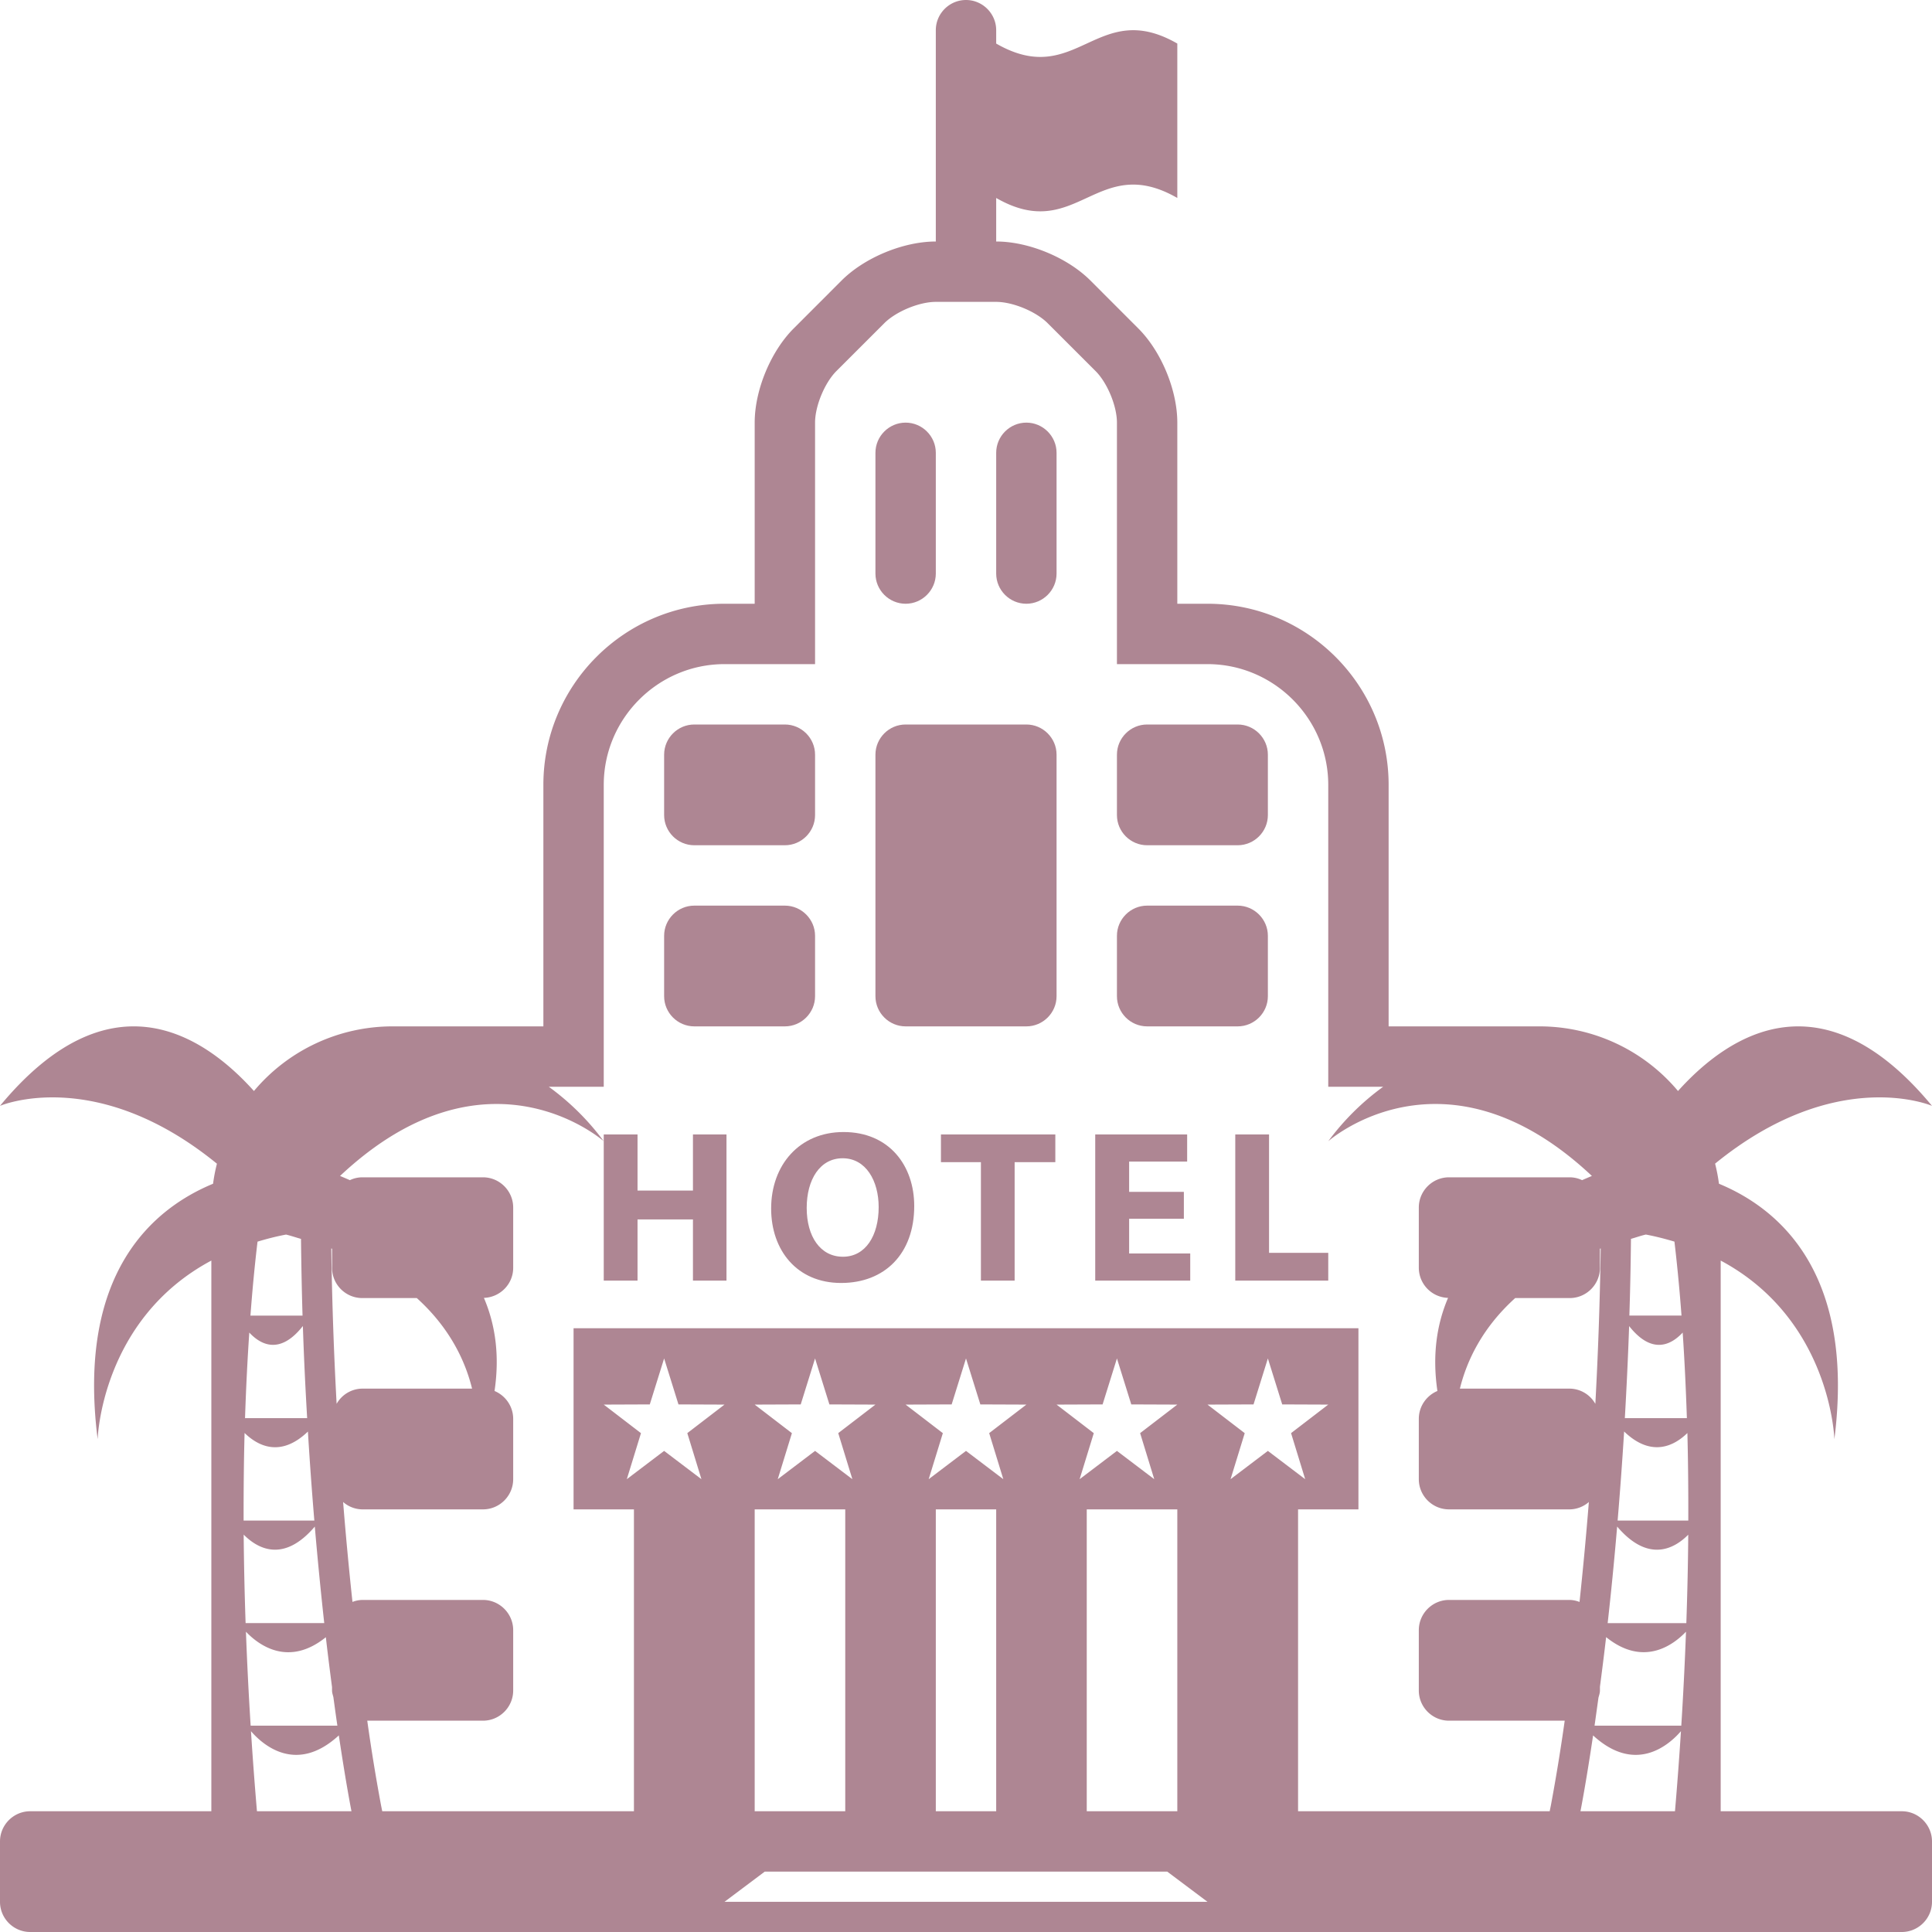 <?xml version="1.0" encoding="utf-8"?><!-- Uploaded to: SVG Repo, www.svgrepo.com, Generator: SVG Repo Mixer Tools -->
<svg width="800px" height="800px" viewBox="0 0 64 64" xmlns="http://www.w3.org/2000/svg" xmlns:xlink="http://www.w3.org/1999/xlink" aria-hidden="true" role="img" class="iconify iconify--emojione-monotone" preserveAspectRatio="xMidYMid meet"><path d="M63 60h-6V41.758c3.656 1.955 3.766 5.918 3.766 5.918c.697-5.52-1.842-7.643-3.823-8.463a5.888 5.888 0 0 0-.128-.666C60.835 35.27 64 36.633 64 36.633c-3.598-4.347-6.668-2.432-8.414-.492A5.983 5.983 0 0 0 51 34h-5v-8c0-3.308-2.691-6-6-6h-1v-6c0-1.077-.531-2.36-1.293-3.121l-1.586-1.587C35.36 8.532 34.076 8 33 8V6.558c2.666 1.533 3.332-1.534 6 0V1.443c-2.668-1.533-3.334 1.534-6 0V1c0-.55-.451-1-1-1c-.551 0-1 .45-1 1v7c-1.076 0-2.36.532-3.121 1.292l-1.586 1.587C25.531 11.64 25 12.923 25 14v6h-1c-3.309 0-6 2.692-6 6v8h-5a5.99 5.99 0 0 0-4.588 2.141c-1.744-1.94-4.815-3.856-8.412.492c0 0 3.164-1.363 7.186 1.916a5.811 5.811 0 0 0-.128.664c-1.981.82-4.521 2.943-3.823 8.463c0 0 .109-3.965 3.766-5.918V60H1c-.551 0-1 .451-1 1v2c0 .551.449 1 1 1h62c.549 0 1-.449 1-1v-2c0-.549-.451-1-1-1m-8.972-18.961c.167-.047.316-.102.493-.143c.336.063.646.145.947.234c.075.635.159 1.443.234 2.449h-1.727c.027-.821.044-1.673.053-2.54m-.061 2.889c.757.959 1.393.625 1.774.215c.057.836.104 1.781.139 2.834h-2.055c.056-.979.105-1.989.142-3.049M53 41.365a.13.13 0 0 0 .025-.01c-.025 1.818-.09 3.537-.177 5.15A.988.988 0 0 0 52 46h-3.639c.23-.936.75-2.023 1.832-3H52c.549 0 1-.449 1-1v-.635m-42 .002V42c0 .551.449 1 1 1h1.807c1.081.977 1.601 2.064 1.831 3H12a.989.989 0 0 0-.849.504c-.088-1.611-.151-3.33-.177-5.148l.026.011m-2.469-.236c.3-.09.61-.172.945-.234c.178.043.327.096.495.143c.01.867.026 1.719.051 2.541H8.296c.076-1.007.159-1.815.235-2.45m-.273 3.012c.383.41 1.019.744 1.775-.217c.035 1.061.084 2.07.142 3.051H8.117c.035-1.053.084-1.998.141-2.834m-.156 3.326c.434.424 1.187.828 2.098-.047c.063 1.037.135 2.018.213 2.949H8.07c-.002-1.035.008-2.008.032-2.902m-.03 3.367c.462.467 1.322.947 2.356-.266c.1 1.158.206 2.227.313 3.197H8.136a115.904 115.904 0 0 1-.064-2.931m.075 3.217c.43.451 1.414 1.174 2.647.182c.068.596.138 1.139.205 1.652V56c0 .078.027.148.045.223c.046.336.088.648.132.941H8.303a118.62 118.62 0 0 1-.156-3.111M8.512 60c-.078-.914-.143-1.795-.198-2.652c.382.443 1.497 1.441 2.91.139c.24 1.613.419 2.513.419 2.513H8.512M22 48.063L20.764 49l.469-1.525L20 46.529l1.525-.006L22 45l.475 1.523l1.525.006l-1.232.945l.468 1.526L22 48.063M24 63l1.333-1h13.334L40 63H24m4.236-14L27 48.063L25.764 49l.469-1.525L25 46.529l1.525-.006L27 45l.475 1.523l1.525.006l-1.232.945l.468 1.526M28 50v10h-3V50h3m5.236-1L32 48.063L30.764 49l.469-1.525L30 46.529l1.525-.006L32 45l.475 1.523l1.525.006l-1.232.945l.468 1.526M33 50v10h-2V50h2m5.236-1L37 48.063L35.764 49l.469-1.525L35 46.529l1.525-.006L37 45l.475 1.523l1.525.006l-1.232.945l.468 1.526M39 50v10h-3V50h3m1.764-1l.469-1.525L40 46.529l1.525-.006L42 45l.475 1.523l1.525.006l-1.232.945l.468 1.526L42 48.063L40.764 49M52 53h-4c-.551 0-1 .451-1 1v2c0 .551.449 1 1 1h3.833a62.876 62.876 0 0 1-.458 2.805l-.04.195H43V50h2v-6H19v6h2v10h-8.338l-.039-.195A61.86 61.86 0 0 1 12.166 57H16c.549 0 1-.449 1-1v-2c0-.549-.451-1-1-1h-4a.945.945 0 0 0-.324.066a122.284 122.284 0 0 1-.31-3.311A.98.98 0 0 0 12 50h4c.549 0 1-.449 1-1v-2c0-.414-.258-.771-.618-.922c.177-1.191.021-2.213-.352-3.084c.534-.017.97-.455.97-.994v-2c0-.549-.451-1-1-1h-4a.959.959 0 0 0-.409.094c-.11-.047-.222-.096-.327-.139c4.877-4.582 8.736-1.15 8.736-1.15A8.378 8.378 0 0 0 18.179 36H20V26c0-2.2 1.799-4 4-4h3v-8c0-.55.318-1.318.707-1.708l1.586-1.585C29.682 10.318 30.449 10 31 10h2c.549 0 1.318.318 1.707.708l1.586 1.585c.389.389.707 1.157.707 1.707v8h3c2.199 0 4 1.8 4 4v10h1.82A8.353 8.353 0 0 0 44 37.805s3.858-3.432 8.734 1.15c-.105.043-.217.092-.326.139A.95.95 0 0 0 52 39h-4c-.551 0-1 .451-1 1v2a1 1 0 0 0 .969.994c-.373.871-.528 1.893-.353 3.084c-.36.151-.616.508-.616.922v2c0 .551.449 1 1 1h4a.985.985 0 0 0 .633-.244a127.106 127.106 0 0 1-.309 3.311A.933.933 0 0 0 52 53m3.486 7h-3.131s.179-.9.418-2.512c1.414 1.301 2.528.303 2.911-.141c-.055.858-.12 1.739-.198 2.653m.209-2.836h-2.873l.129-.926c.021-.078.049-.154.049-.238v-.123c.067-.51.136-1.051.205-1.645c1.232.994 2.216.271 2.646-.18c-.037.993-.087 2.026-.156 3.112m.167-3.396h-2.606c.109-.971.216-2.039.314-3.199c1.033 1.213 1.894.736 2.355.27c-.006.923-.028 1.899-.063 2.929m-2.276-3.397c.078-.932.151-1.912.215-2.951c.909.875 1.663.473 2.096.051c.023.893.033 1.865.03 2.9h-2.341" fill="#AE8693"></path><path d="M21.119 42.422v-2.027h1.836v2.027h1.111V37.58h-1.111v1.859h-1.836V37.58H20v4.842z" fill="#AE8693"></path><path d="M27.943 37.5c-1.455 0-2.398 1.086-2.398 2.535c0 1.381.855 2.465 2.318 2.465c1.44 0 2.422-.963 2.422-2.549c0-1.338-.828-2.451-2.342-2.451m-.021 4.131c-.746 0-1.199-.668-1.199-1.617c0-.939.438-1.645 1.191-1.645c.771 0 1.193.748 1.193 1.617c0 .942-.431 1.645-1.185 1.645" fill="#AE8693"></path><path d="M31.17 38.498h1.324v3.924h1.117v-3.924h1.348v-.918H31.17z" fill="#AE8693"></path><path d="M37.404 40.373h1.813v-.891h-1.813v-1.003h1.922v-.899h-3.045v4.842h3.147v-.899h-2.024z" fill="#AE8693"></path><path d="M42.039 37.58H40.92v4.842H44v-.92h-1.961z" fill="#AE8693"></path><path d="M34 24h-4c-.551 0-1 .45-1 1v8c0 .551.449 1 1 1h4c.549 0 1-.449 1-1v-8c0-.55-.451-1-1-1" fill="#AE8693"></path><path d="M30 20c.549 0 1-.45 1-1v-4c0-.55-.451-1-1-1c-.551 0-1 .45-1 1v4c0 .55.449 1 1 1" fill="#AE8693"></path><path d="M34 14c-.551 0-1 .45-1 1v4c0 .55.449 1 1 1c.549 0 1-.45 1-1v-4c0-.55-.451-1-1-1" fill="#AE8693"></path><path d="M23 28h3c.549 0 1-.449 1-1v-2c0-.55-.451-1-1-1h-3c-.551 0-1 .45-1 1v2c0 .55.449 1 1 1" fill="#AE8693"></path><path d="M27 33v-2c0-.549-.451-1-1-1h-3c-.551 0-1 .451-1 1v2c0 .551.449 1 1 1h3c.549 0 1-.449 1-1" fill="#AE8693"></path><path d="M38 28h3c.549 0 1-.449 1-1v-2c0-.55-.451-1-1-1h-3c-.551 0-1 .45-1 1v2c0 .55.449 1 1 1" fill="#AE8693"></path><path d="M38 34h3c.549 0 1-.449 1-1v-2c0-.549-.451-1-1-1h-3c-.551 0-1 .451-1 1v2c0 .551.449 1 1 1" fill="#AE8693"></path></svg>